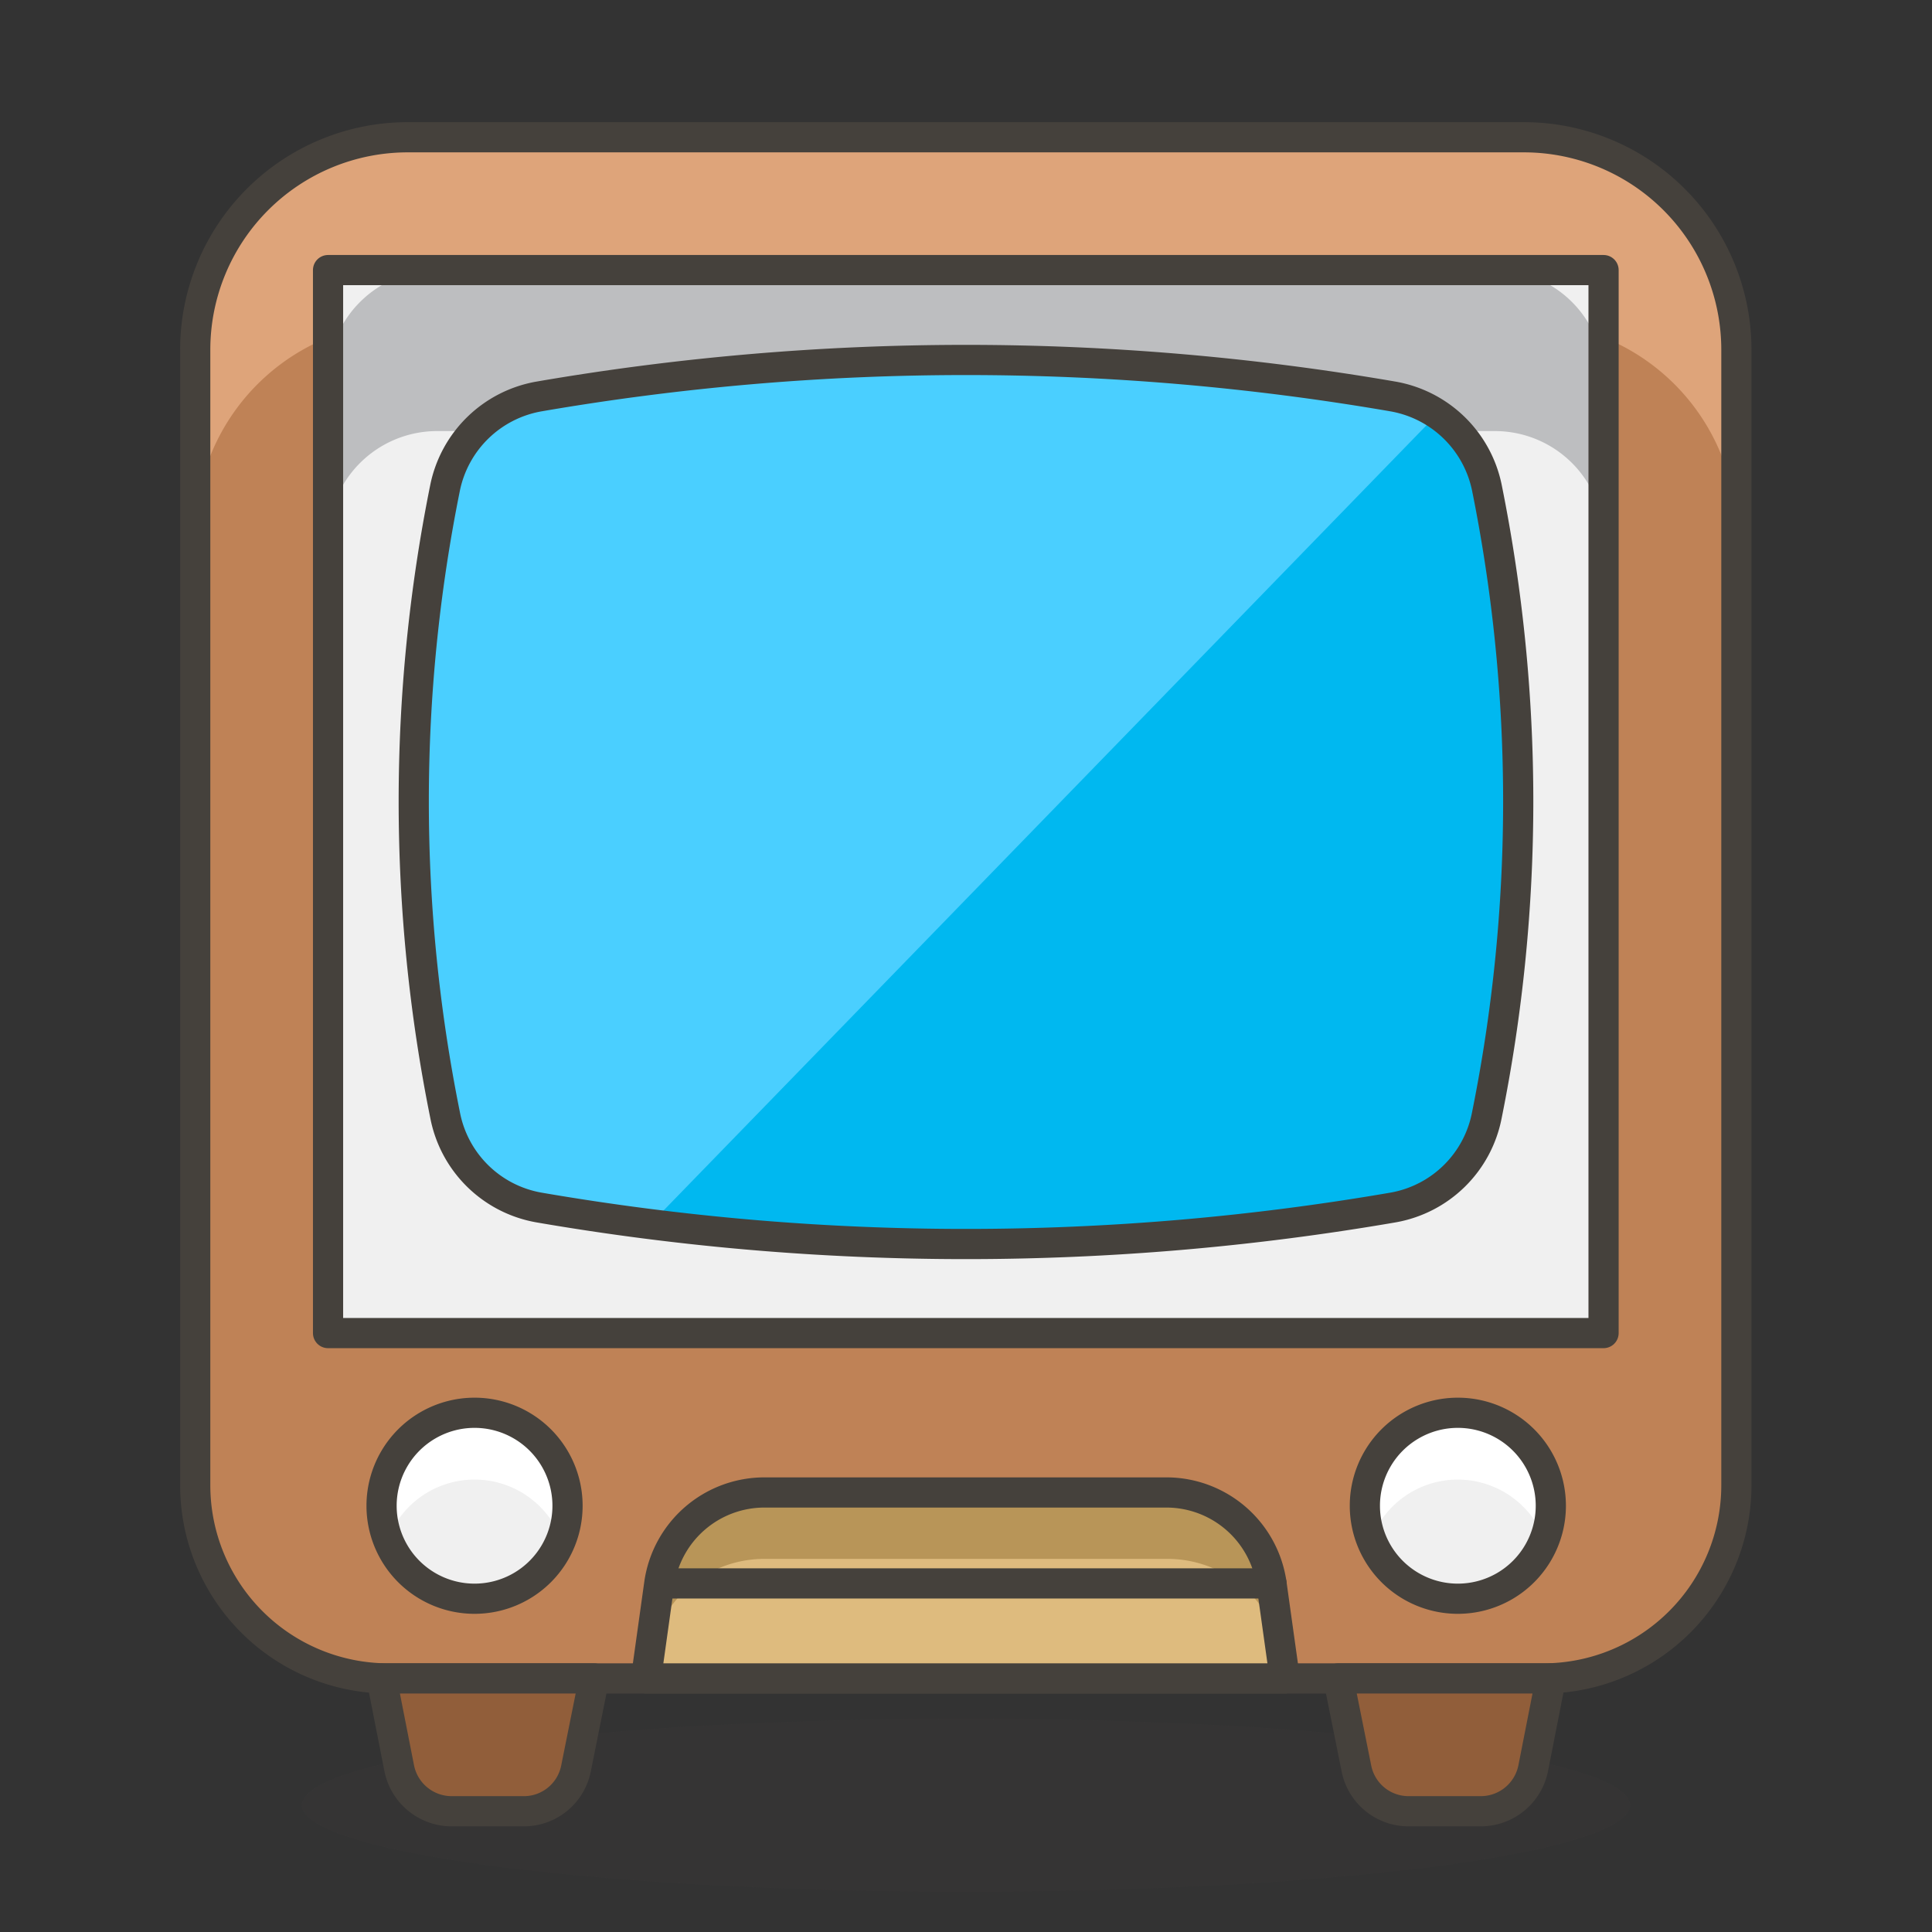 <svg viewBox="0 0 64 64" xmlns="http://www.w3.org/2000/svg" id="Television--Streamline-Emoji" height="64" width="64">
  <rect x="0" y="0" width="64" height="64" fill="#333333" stroke="none"/>
  <desc>
    Television Streamline Emoji: https://streamlinehq.com
  </desc>
  <path d="M10 59.8a22 2.867 0 1 0 44 0 22 2.867 0 1 0 -44 0Z" fill="#45413c" opacity=".15" stroke-width="1"></path>
  <path d="M13.52 4.547h36.96a7.04 7.04 0 0 1 7.04 7.04V49.2a6.4 6.4 0 0 1 -6.4 6.4H12.867a6.4 6.4 0 0 1 -6.4 -6.4V11.587a7.04 7.04 0 0 1 7.04 -7.04Z" fill="#bf8256" stroke-width="1"></path>
  <path d="M50.48 4.547H13.52a7.04 7.04 0 0 0 -7.053 7.04v6.16A7.04 7.04 0 0 1 13.52 10.667h36.96a7.04 7.04 0 0 1 7.053 7.04V11.587a7.04 7.04 0 0 0 -7.053 -7.04Z" fill="#dea47a" stroke-width="1"></path>
  <path d="M13.52 4.547h36.96a7.04 7.04 0 0 1 7.04 7.04V49.2a6.4 6.4 0 0 1 -6.4 6.4H12.867a6.4 6.4 0 0 1 -6.4 -6.4V11.587a7.04 7.04 0 0 1 7.04 -7.04Z" fill="none" stroke="#45413c" stroke-linecap="round" stroke-linejoin="round" stroke-width="1"></path>
  <path d="m10.867 8.947 42.253 0 0 35.213 -42.253 0Z" fill="#f0f0f0" stroke-width="1"></path>
  <path d="M49.52 8.947H14.48a3.613 3.613 0 0 0 -3.613 3.613v5.333a3.613 3.613 0 0 1 3.613 -3.613h35.04a3.613 3.613 0 0 1 3.613 3.613v-5.333a3.613 3.613 0 0 0 -3.613 -3.613Z" fill="#bdbec0" stroke-width="1"></path>
  <path d="m10.867 8.947 42.253 0 0 35.213 -42.253 0Z" fill="none" stroke="#45413c" stroke-linecap="round" stroke-linejoin="round" stroke-width="1"></path>
  <path d="M46.147 40a83.307 83.307 0 0 1 -28.293 0 3.84 3.84 0 0 1 -3.107 -3.013 52.52 52.52 0 0 1 0 -20.8 3.853 3.853 0 0 1 3.107 -3.013 83.307 83.307 0 0 1 28.293 0 3.853 3.853 0 0 1 3.107 3.013 52.52 52.52 0 0 1 0 20.8A3.84 3.84 0 0 1 46.147 40Z" fill="#00b8f0" stroke-width="1"></path>
  <path d="M14.747 16.147a52.52 52.52 0 0 0 0 20.8A3.84 3.84 0 0 0 17.853 40c1.227 0.213 2.467 0.4 3.693 0.547l26.04 -26.8a3.747 3.747 0 0 0 -1.44 -0.613 83.307 83.307 0 0 0 -28.293 0 3.853 3.853 0 0 0 -3.107 3.013Z" fill="#4acfff" stroke-width="1"></path>
  <path d="M49.253 36.947a52.52 52.52 0 0 0 0 -20.8 3.853 3.853 0 0 0 -3.107 -3.013 83.307 83.307 0 0 0 -28.293 0 3.853 3.853 0 0 0 -3.107 3.013 52.52 52.52 0 0 0 0 20.8A3.84 3.84 0 0 0 17.853 40a83.307 83.307 0 0 0 28.293 0 3.84 3.84 0 0 0 3.107 -3.053Z" fill="none" stroke="#45413c" stroke-linecap="round" stroke-linejoin="round" stroke-width="1"></path>
  <path d="M38.667 49.44H25.333a3.52 3.52 0 0 0 -3.493 3.013l-0.44 3.147h21.16l-0.44 -3.147A3.52 3.52 0 0 0 38.667 49.44Z" fill="#debb7e" stroke-width="1"></path>
  <path d="M42.12 52.453A3.52 3.52 0 0 0 38.667 49.44H25.333a3.52 3.52 0 0 0 -3.493 3.013L21.587 54.667A3.813 3.813 0 0 1 25.333 51.64h13.333A3.84 3.84 0 0 1 42.427 54.667Z" fill="#b89558" stroke-width="1"></path>
  <path d="M38.667 49.44H25.333a3.52 3.52 0 0 0 -3.493 3.013l-0.44 3.147h21.16l-0.44 -3.147A3.52 3.52 0 0 0 38.667 49.44Z" fill="none" stroke="#45413c" stroke-linecap="round" stroke-linejoin="round" stroke-width="1"></path>
  <path d="M12.64 49.88a3.08 3.08 0 1 0 6.16 0 3.08 3.08 0 1 0 -6.16 0Z" fill="#f0f0f0" stroke-width="1"></path>
  <path d="M45.213 49.88a3.08 3.08 0 1 0 6.16 0 3.08 3.08 0 1 0 -6.16 0Z" fill="#f0f0f0" stroke-width="1"></path>
  <path d="M15.72 49.013a3.067 3.067 0 0 1 2.867 1.973 3.08 3.08 0 1 0 -5.733 0 3.067 3.067 0 0 1 2.867 -1.973Z" fill="#ffffff" stroke-width="1"></path>
  <path d="M48.293 49.013a3.08 3.08 0 0 1 2.867 1.973 3.08 3.08 0 1 0 -5.733 0 3.067 3.067 0 0 1 2.867 -1.973Z" fill="#ffffff" stroke-width="1"></path>
  <path d="M12.64 49.88a3.08 3.08 0 1 0 6.16 0 3.08 3.08 0 1 0 -6.16 0Z" fill="none" stroke="#45413c" stroke-linecap="round" stroke-linejoin="round" stroke-width="1"></path>
  <path d="M45.213 49.88a3.08 3.08 0 1 0 6.16 0 3.08 3.08 0 1 0 -6.16 0Z" fill="none" stroke="#45413c" stroke-linecap="round" stroke-linejoin="round" stroke-width="1"></path>
  <path d="M17.333 60h-2.373a1.773 1.773 0 0 1 -1.733 -1.413l-0.587 -2.987h7.04l-0.6 2.987A1.76 1.76 0 0 1 17.333 60Z" fill="#915e3a" stroke="#45413c" stroke-linecap="round" stroke-linejoin="round" stroke-width="1"></path>
  <path d="M49.04 60H46.667a1.76 1.76 0 0 1 -1.733 -1.413l-0.6 -2.987h7.04l-0.587 2.987A1.773 1.773 0 0 1 49.04 60Z" fill="#915e3a" stroke="#45413c" stroke-linecap="round" stroke-linejoin="round" stroke-width="1"></path>
  <path d="m21.88 52.453 20.24 0" fill="none" stroke="#45413c" stroke-linecap="round" stroke-linejoin="round" stroke-width="1"></path>
</svg>